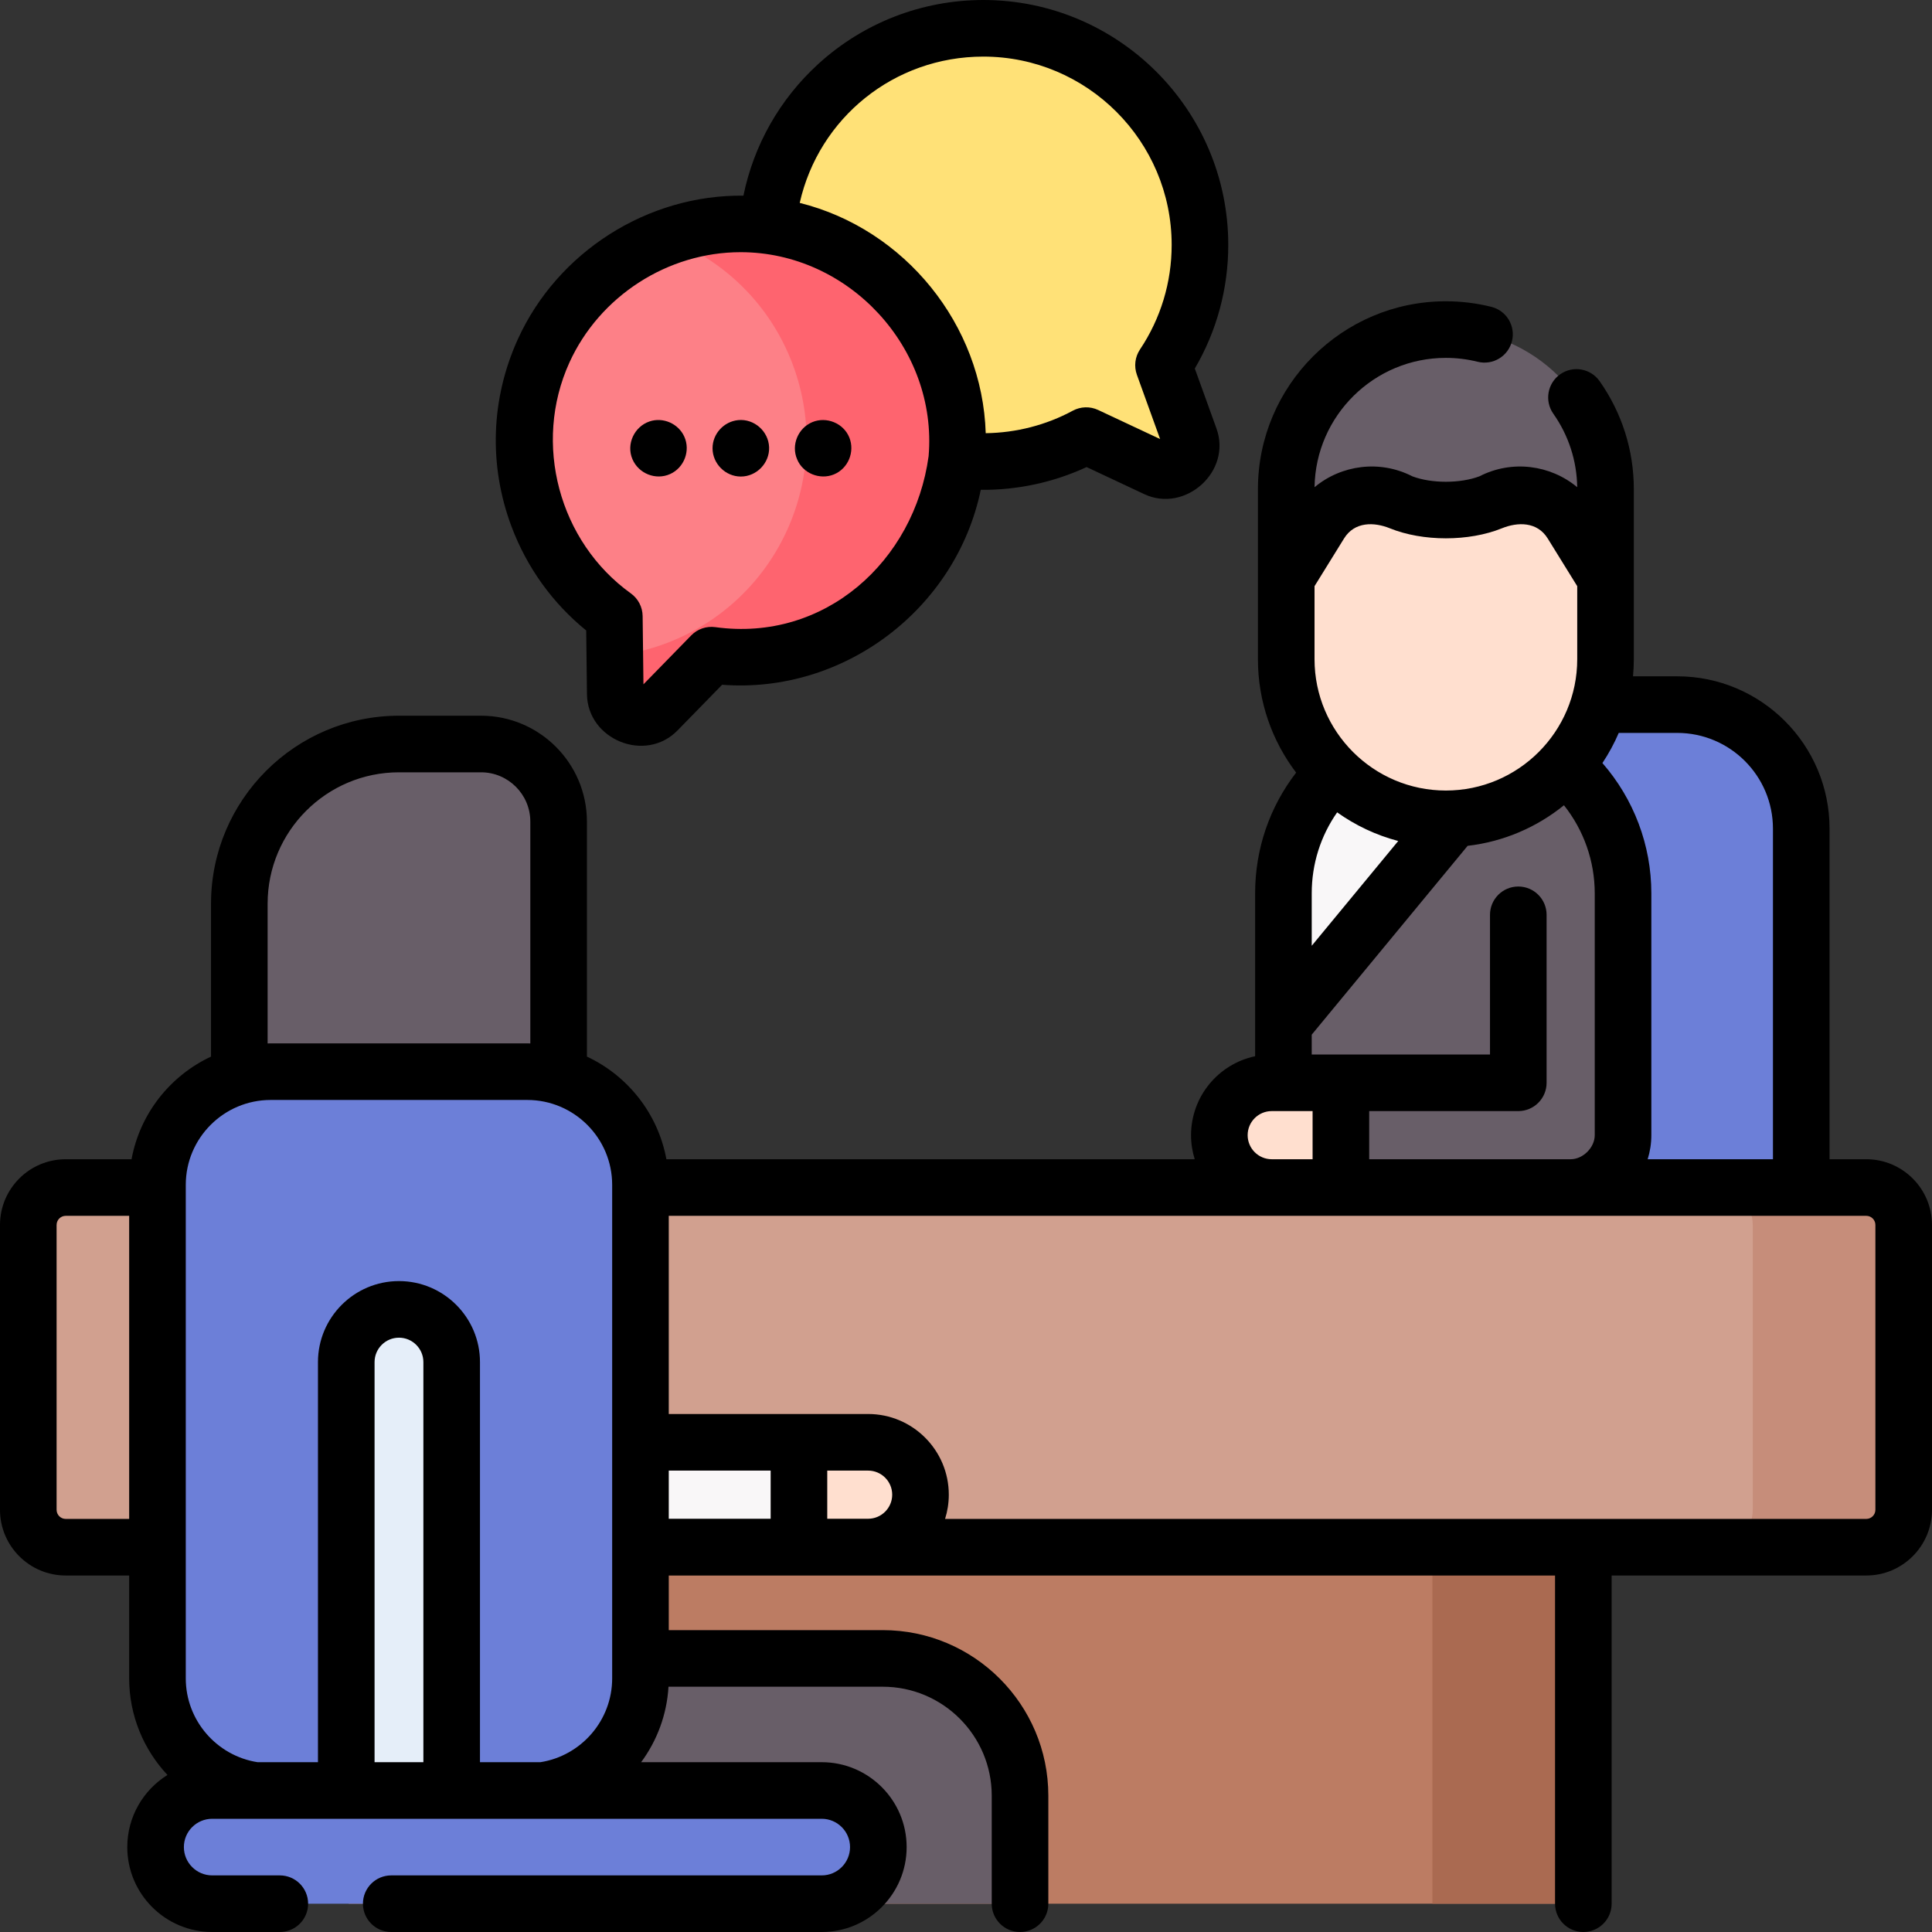 <svg id="Capa_1" enable-background="new 0 0 512 512" height="512" viewBox="0 0 512 512" width="512" xmlns="http://www.w3.org/2000/svg"><rect x="0" y="0" width="512" height="512" fill="#333333" stroke="none"/><g><g><path d="m349.351 410.226h128v-190.624c0-18.155-14.718-32.873-32.873-32.873h-62.254l-32.873 32.873z" fill="#6c7fd8"/></g><path d="m430.122 358.865v-122.136c0-24.853-20.147-45-45-45l-45 79.771v77.726z" fill="#685e68"/><path d="m385.122 191.828v25.172l-45 54.5v-34.771c0-24.837 20.163-44.956 45-44.901z" fill="#f9f7f8"/><g><path d="m383.172 217c-23.367 0-42.309-18.942-42.309-42.309v-22.264c0-23.367 18.942-42.309 42.309-42.309 23.367 0 42.309 18.942 42.309 42.309v22.264c0 23.367-18.942 42.309-42.309 42.309z" fill="#ffdfcf"/><path d="m340.863 153.206 8.945-14.454c4.482-7.242 13.829-9.742 21.327-5.703 6.976 2.829 17.097 2.829 24.074 0 7.498-4.039 16.845-1.54 21.327 5.703l8.945 14.454v-23.557c0-23.367-18.942-42.309-42.309-42.309-23.367 0-42.309 18.942-42.309 42.309z" fill="#685e68"/></g><g><path d="m92.397 402.527h327.206v101.973h-327.206z" fill="#bc7c63"/><path d="m379.603 402.527h40v101.973h-40z" fill="#aa6a51"/><g><path d="m494.585 410.027h-477.17c-5.476 0-9.915-4.439-9.915-9.915v-75.488c0-5.476 4.439-9.915 9.915-9.915h477.17c5.476 0 9.915 4.439 9.915 9.915v75.488c0 5.476-4.439 9.915-9.915 9.915z" fill="#d1a08f"/><path d="m494.585 314.709h-40c5.476 0 9.915 4.439 9.915 9.915v75.488c0 5.476-4.439 9.915-9.915 9.915h40c5.476 0 9.915-4.439 9.915-9.915v-75.488c0-5.476-4.439-9.915-9.915-9.915z" fill="#c68d7a"/><g><path d="m337.019 286.951c-7.665 0-13.879 6.214-13.879 13.879s6.214 13.879 13.879 13.879h18.332v-27.758z" fill="#ffdfcf"/><path d="m402.364 242.435v44.517h-47.013v27.758h60.892c1.437 0 2.823-.219 4.127-.624 5.65-1.757 9.752-7.027 9.752-13.255v-58.395h-27.758z" fill="#685e68"/></g><g><g><path d="m60.961 444.14v-122.137c0-24.853 20.147-3 45-3 24.853 0 45-21.853 45 3v112.497z" fill="#f9f7f8"/><path d="m200.86 504.5v-30h-94.538c-25.052 0-45.36-5.309-45.36-30.36l90-9.64c0 2.761 2.239 5 5 5h77.982c20.091 0 36.377 16.287 36.377 36.377v28.623" fill="#685e68"/><g><path d="m56.232 474.5h161.539c8.284 0 15 6.716 15 15 0 8.284-6.716 15-15 15h-161.539c-8.284 0-15-6.716-15-15 0-8.284 6.716-15 15-15z" fill="#6c7fd8"/></g><g><path d="m230.064 382.226c7.665 0 13.879 6.214 13.879 13.879s-6.214 13.879-13.879 13.879h-18.332v-27.758z" fill="#ffdfcf"/><path d="m158.719 337.709v44.517h53.013v27.758h-66.892c-1.437 0-2.823-.219-4.127-.624-5.65-1.757-9.752-7.027-9.752-13.255v-58.395" fill="#f9f7f8"/></g><path d="m127.479 197.17h-21.746c-23.367 0-42.309 18.942-42.309 42.309v45.042c0 23.366 18.942 42.309 42.309 42.309 23.367 0 42.309-18.942 42.309-42.309v-66.788c-.001-11.357-9.207-20.563-20.563-20.563z" fill="#685e68"/></g><path d="m139.732 474.769h-68c-16.569 0-30-13.431-30-30v-130.766c0-16.569 13.431-30 30-30h68c16.569 0 30 13.431 30 30v130.766c0 16.569-13.431 30-30 30z" fill="#6c7fd8"/></g></g><g><path d="m308.344 96.779c6.098-9.118 9.659-20.077 9.659-31.87 0-31.706-25.703-57.409-57.409-57.409s-57.409 25.703-57.409 57.409 25.703 57.409 57.409 57.409c9.865 0 19.147-2.491 27.256-6.874l18.605 8.73c5.237 2.457 10.831-2.643 8.865-8.084z" fill="#ffe177"/><path d="m162.803 163.344c-8.911-6.398-16.091-15.41-20.231-26.452-11.129-29.689 3.917-62.778 33.605-73.907 29.689-11.129 62.778 3.917 73.907 33.605 11.129 29.689-3.917 62.778-33.605 73.907-9.237 3.463-18.803 4.388-27.935 3.131l-14.357 14.705c-4.041 4.139-11.069 1.326-11.139-4.458z" fill="#fd8087"/><path d="m250.085 96.59c-11.112-29.645-44.119-44.686-73.774-33.652 15.053 5.598 27.694 17.432 33.774 33.652 11.129 29.688-3.917 62.778-33.605 73.907-4.469 1.675-9.015 2.751-13.552 3.279l.121 10.099c.069 5.784 7.098 8.597 11.139 4.458l14.357-14.706c9.132 1.258 18.698.332 27.935-3.131 29.688-11.128 44.734-44.218 33.605-73.906z" fill="#fe646f"/></g><path d="m119.701 474.769h-27.937v-113.801c0-7.714 6.254-13.968 13.968-13.968 7.714 0 13.968 6.254 13.968 13.968v113.801z" fill="#e5eef9"/><g><g><path d="" fill="#fff"/></g></g></g><g><path d="m494.585 307.209h-9.734v-87.607c0-22.262-18.111-40.373-40.373-40.373h-11.712c.136-1.496.216-3.007.216-4.538 0-15.014 0-30.028 0-45.042 0-10.313-3.137-20.218-9.07-28.644-2.384-3.386-7.062-4.2-10.45-1.813-3.387 2.385-4.198 7.063-1.813 10.45 4.041 5.738 6.224 12.46 6.33 19.471-7.099-5.918-17.295-7.301-25.895-2.893-5.076 1.934-12.747 1.935-17.821 0-8.6-4.411-18.797-3.027-25.895 2.893.288-18.948 15.79-34.274 34.805-34.274 2.835 0 5.67.348 8.427 1.033 4.021 1 8.089-1.449 9.088-5.469s-1.449-8.089-5.469-9.088c-3.939-.979-7.992-1.476-12.046-1.476-27.465 0-49.809 22.345-49.809 49.81v45.042c0 11.284 3.777 21.699 10.126 30.06-7.042 9.128-10.867 20.249-10.867 31.978v43.182c-9.686 2.033-16.982 10.638-16.982 20.92 0 2.221.342 4.363.973 6.379h-140.01c-2.221-12.078-10.241-22.146-21.063-27.199v-62.277c0-15.474-12.589-28.062-28.062-28.062h-21.746c-27.465 0-49.809 22.344-49.809 49.809v40.531c-10.822 5.053-18.843 15.121-21.063 27.199h-17.446c-9.603-.002-17.415 7.81-17.415 17.413v75.488c0 9.603 7.812 17.415 17.415 17.415h16.817v27.242c0 9.898 3.862 18.907 10.149 25.616-6.387 3.974-10.649 11.054-10.649 19.114 0 12.407 10.094 22.5 22.5 22.5h17.924c4.143 0 7.5-3.358 7.5-7.5s-3.357-7.5-7.5-7.5h-17.924c-4.136 0-7.5-3.364-7.5-7.5s3.364-7.5 7.5-7.5h161.539c4.136 0 7.5 3.364 7.5 7.5s-3.364 7.5-7.5 7.5h-114.087c-4.143 0-7.5 3.358-7.5 7.5s3.357 7.5 7.5 7.5h114.088c12.406 0 22.5-10.093 22.5-22.5s-10.094-22.5-22.5-22.5h-47.862c4.184-5.664 6.811-12.542 7.251-20h56.783c15.923 0 28.877 12.955 28.877 28.877v28.624c0 4.142 3.357 7.5 7.5 7.5s7.5-3.358 7.5-7.5v-28.623c0-24.194-19.684-43.877-43.877-43.877h-56.711v-14.473h234.87v86.973c0 4.142 3.357 7.5 7.5 7.5s7.5-3.358 7.5-7.5v-86.973h67.482c9.603 0 17.415-7.812 17.415-17.415v-75.488c0-9.603-7.812-17.415-17.415-17.415zm-50.107-112.98c13.991 0 25.373 11.382 25.373 25.373v87.607h-33.2c.627-2.025.972-4.166.972-6.379v-64.102c0-12.769-4.667-25.004-12.964-34.512 1.673-2.513 3.126-5.184 4.327-7.988h15.492zm-81.627 100.222h39.514c4.143 0 7.5-3.358 7.5-7.5v-44.516c0-4.142-3.357-7.5-7.5-7.5s-7.5 3.358-7.5 7.5v37.016h-39.514-7.729v-5.255l41.318-50.041c9.602-1.113 18.378-4.962 25.527-10.752 5.234 6.586 8.155 14.789 8.155 23.326v64.102c0 3.284-3.123 6.379-6.379 6.379h-53.393v-12.759zm7.695-71.577-22.924 27.763v-13.909c0-7.789 2.364-15.202 6.738-21.446 4.831 3.44 10.294 6.047 16.186 7.592zm-14.359-80.175c2.787-4.504 7.953-4.384 12.131-2.699 8.745 3.547 20.963 3.547 29.71 0 4.176-1.691 9.347-1.798 12.132 2.699l7.822 12.639v19.353c0 19.194-15.615 34.809-34.81 34.809-19.193 0-34.809-15.615-34.809-34.809v-19.353zm-25.547 158.131c0-3.518 2.861-6.379 6.379-6.379h10.832v12.758h-10.832c-3.518 0-6.379-2.861-6.379-6.379zm-100.576 101.653h-10.832v-12.758h10.832c3.518 0 6.379 2.861 6.379 6.379s-2.861 6.379-6.379 6.379zm-25.832 0h-27v-12.758h27zm-133.308-163.004c0-19.194 15.615-34.809 34.809-34.809h21.746c7.203 0 13.062 5.86 13.062 13.062v58.791c-.27-.006-.537-.021-.809-.021h-68c-.271 0-.539.015-.809.021v-37.044zm-53.509 163.048c-1.332 0-2.415-1.083-2.415-2.415v-75.488c0-1.332 1.083-2.415 2.415-2.415h16.817v80.318zm94.785 64.473h-12.935v-106.032c0-3.566 2.901-6.468 6.468-6.468s6.468 2.902 6.468 6.468v106.032zm15 0v-106.032c0-11.837-9.631-21.468-21.468-21.468s-21.468 9.631-21.468 21.468v106.032h-16.008c-10.761-1.677-19.023-11.006-19.023-22.23v-130.767c0-12.407 10.094-22.5 22.5-22.5h68c12.406 0 22.5 10.093 22.5 22.5v130.767c0 11.224-8.262 20.554-19.023 22.23zm369.8-66.888c0 1.332-1.083 2.415-2.415 2.415h-244.131c.64-2.029.989-4.185.989-6.423 0-11.789-9.591-21.379-21.379-21.379h-18.332-34.5v-52.517h317.353c1.332 0 2.415 1.083 2.415 2.415z"/><path d="m155.348 167.082.203 16.883c.143 12.038 15.476 18.342 24.003 9.607l11.817-12.104c32.266 2.472 61.99-20.088 68.542-51.661 9.648.104 19.29-1.963 28.043-6.029l15.313 7.186c10.747 5.046 23.249-5.949 19.104-17.422l-5.736-15.88c5.812-9.918 8.865-21.162 8.865-32.753.001-35.791-29.117-64.909-64.908-64.909-16.235 0-31.774 6.024-43.755 16.964-10.206 9.318-17.091 21.522-19.824 34.888-25.412-.299-49.266 14.914-59.774 38.022-7.177 15.783-7.777 33.416-1.691 49.65 4.068 10.853 10.876 20.31 19.798 27.558zm105.246-152.082c27.52 0 49.909 22.389 49.909 49.909 0 9.912-2.902 19.491-8.394 27.701-1.325 1.981-1.63 4.476-.819 6.718l6.15 17.025-16.405-7.698c-2.153-1.012-4.657-.94-6.752.191-7.043 3.807-15.004 5.85-23.058 5.952-.885-28.733-21.41-54.077-49.291-61.03 5.066-22.491 24.974-38.768 48.66-38.768zm-109.698 81.083c7.999-17.589 26.015-29.253 45.38-29.253 28.686 0 52.216 25.408 49.817 54.048-3.792 27.806-27.502 49.319-56.524 45.321-2.354-.326-4.728.487-6.39 2.19l-12.658 12.965-.218-18.1c-.028-2.384-1.188-4.612-3.125-6.002-19.07-13.692-26.026-39.739-16.282-61.169z"/><path d="m167.59 121.66c1.625 3.842 6.179 5.687 10.001 3.966 3.735-1.682 5.44-6.201 3.747-9.928-1.567-3.451-5.634-5.235-9.232-4.003-4.023 1.376-6.187 6.019-4.516 9.965z"/><path d="m196.33 126.29c4.175 0 7.635-3.576 7.492-7.745-.146-4.247-3.954-7.625-8.192-7.212-3.801.37-6.799 3.622-6.799 7.457-.001 4.084 3.415 7.5 7.499 7.5z"/><path d="m211.22 121.66c1.514 3.794 6.05 5.604 9.79 4.06 3.785-1.562 5.602-6.026 4.06-9.8-1.544-3.78-6.048-5.611-9.8-4.05-3.756 1.563-5.638 6.021-4.05 9.79z"/></g></g></svg>